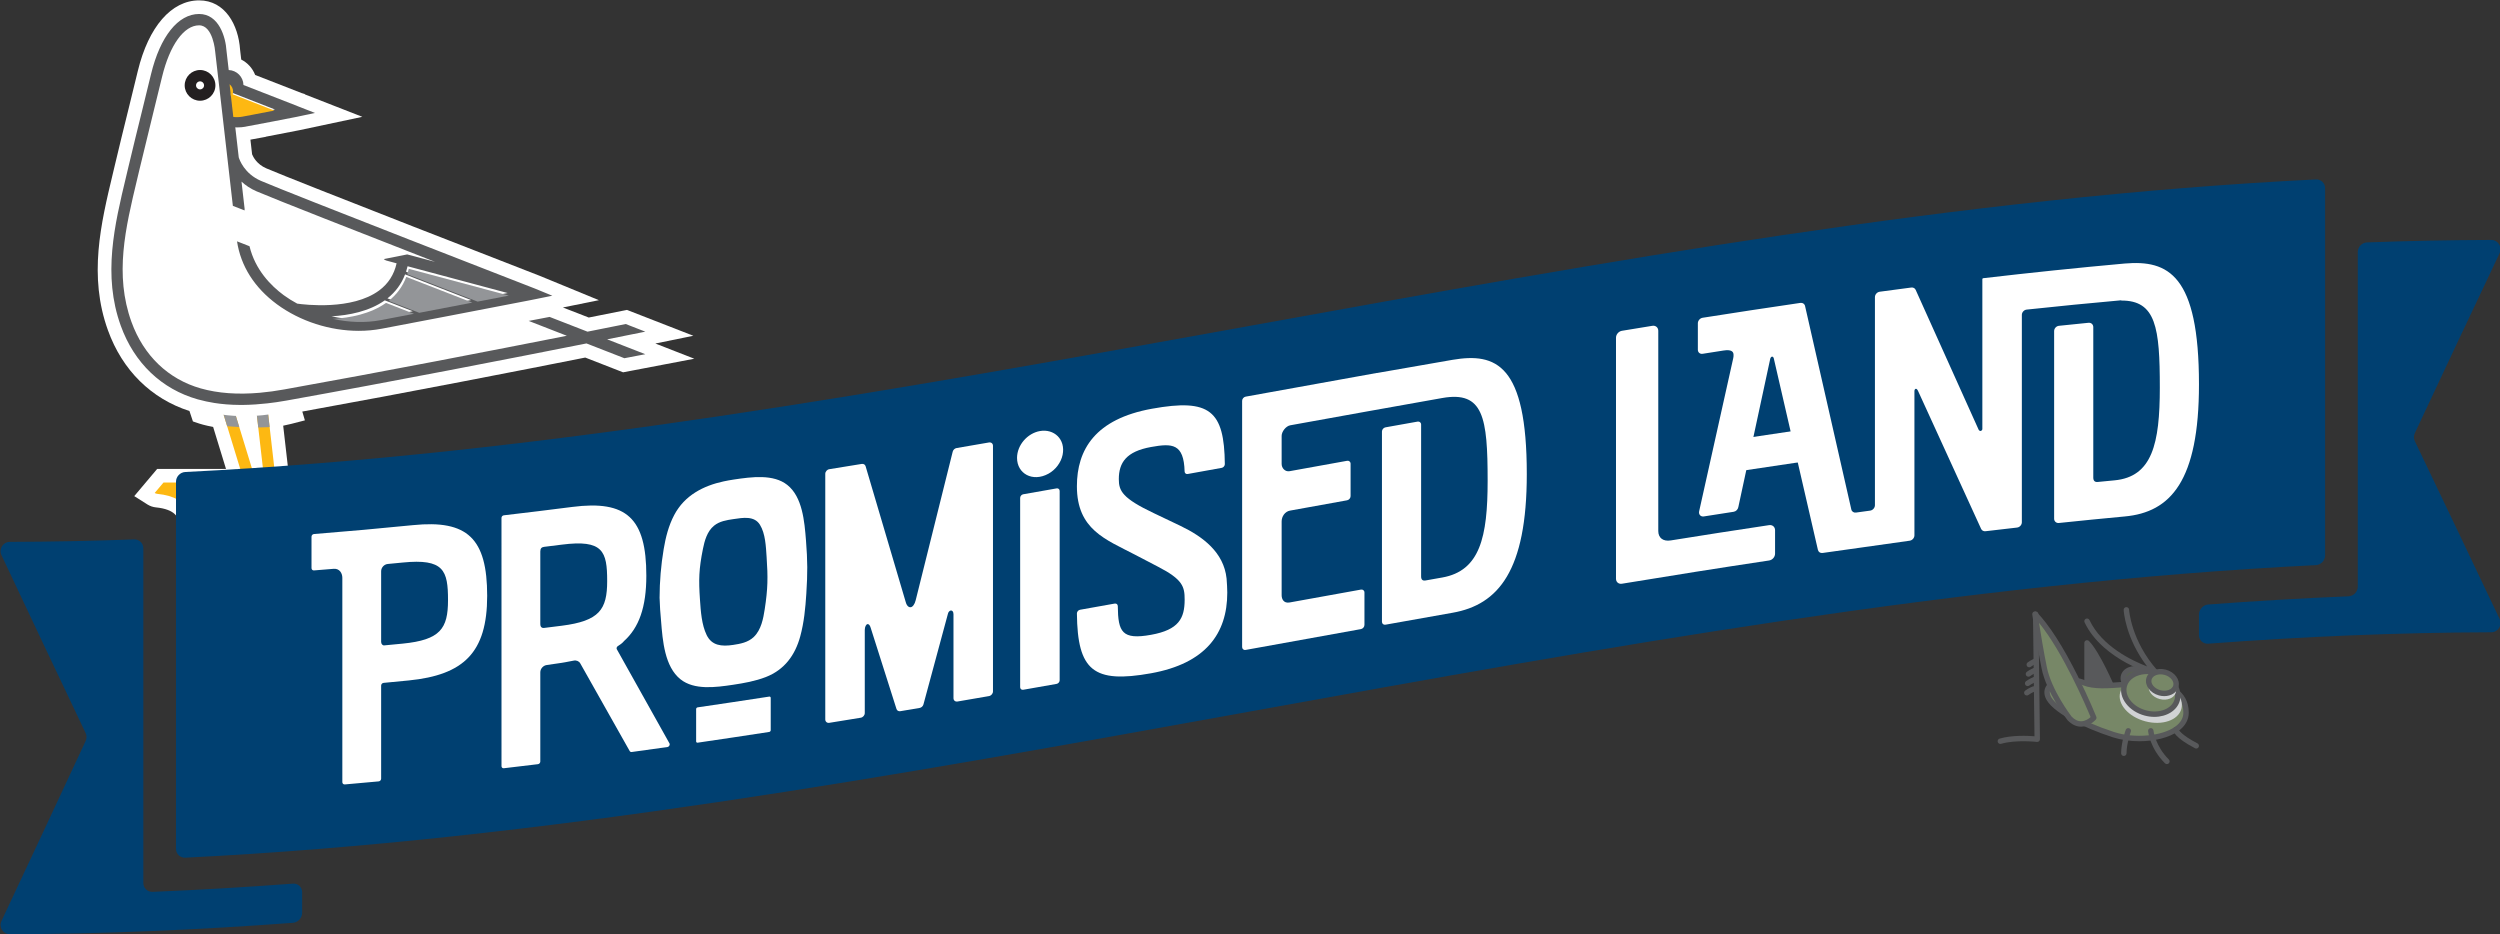 <?xml version="1.0" standalone="no"?>
<!DOCTYPE svg PUBLIC "-//W3C//DTD SVG 1.1//EN" "http://www.w3.org/Graphics/SVG/1.1/DTD/svg11.dtd">
<svg width="100%" height="100%" viewBox="0 0 1108 414" version="1.1" xmlns="http://www.w3.org/2000/svg" xmlns:xlink="http://www.w3.org/1999/xlink" xml:space="preserve" style="fill-rule:evenodd;clip-rule:evenodd;stroke-linejoin:round;stroke-miterlimit:1.414;">
    <rect x="0" y="0" width="1108" height="414" fill="#333333" stroke="none"/>
    <g transform="matrix(1,0,0,1,-3121.38,-2096.01)">
        <g transform="matrix(4.167,0,0,4.167,0,0)">
            <path d="M973.755,576.248C973.755,576.248 972.172,572.507 971.046,571.382L971.046,575.626L972.179,575.963L973.755,576.248Z" style="fill:rgb(88,89,91);fill-rule:nonzero;"/>
        </g>
        <g transform="matrix(4.167,0,0,4.167,0,0)">
            <path d="M972.246,575.683L973.274,575.87C972.894,575.021 972.076,573.27 971.334,572.198L971.334,575.412L972.246,575.683ZM973.755,576.537C973.738,576.537 973.721,576.536 973.704,576.533L972.128,576.246C972.117,576.245 972.106,576.243 972.097,576.24L970.965,575.903C970.842,575.867 970.759,575.754 970.759,575.626L970.759,571.382C970.759,571.266 970.829,571.161 970.936,571.117C971.044,571.072 971.168,571.096 971.25,571.178C972.401,572.33 973.955,575.982 974.02,576.137C974.061,576.234 974.046,576.346 973.979,576.429C973.925,576.497 973.842,576.537 973.755,576.537" style="fill:rgb(88,89,91);fill-rule:nonzero;"/>
        </g>
        <g transform="matrix(4.167,0,0,4.167,0,0)">
            <path d="M979.13,575.968C979.13,575.968 981.578,576.321 981.578,578.801C981.578,581.282 976.944,582.146 973.85,581.138C970.755,580.13 967.372,578.475 966.868,577.035C966.364,575.596 968.643,574.797 970.742,575.629C972.842,576.46 976.781,575.19 979.13,575.968" style="fill:rgb(119,135,103);fill-rule:nonzero;"/>
        </g>
        <g transform="matrix(4.167,0,0,4.167,0,0)">
            <path d="M969.017,575.58C968.281,575.58 967.662,575.783 967.338,576.094C967.092,576.33 967.026,576.614 967.14,576.94C967.538,578.077 970.333,579.69 973.939,580.864C976.106,581.569 979.021,581.308 980.437,580.279C981.003,579.868 981.291,579.37 981.291,578.801C981.291,576.606 979.178,576.267 979.088,576.253C979.072,576.251 979.055,576.247 979.039,576.241C977.93,575.873 976.392,575.989 974.904,576.101C973.286,576.225 971.757,576.34 970.637,575.896C970.079,575.676 969.521,575.58 969.017,575.58M976.613,581.84C975.639,581.84 974.649,581.701 973.76,581.411C970.811,580.451 967.164,578.754 966.596,577.131C966.407,576.589 966.529,576.073 966.939,575.679C967.723,574.926 969.404,574.788 970.849,575.36C971.846,575.756 973.31,575.644 974.861,575.527C976.396,575.412 977.984,575.292 979.201,575.688C979.493,575.741 981.867,576.255 981.867,578.801C981.867,579.555 981.49,580.226 980.775,580.746C979.794,581.458 978.226,581.84 976.613,581.84" style="fill:rgb(88,89,91);fill-rule:nonzero;"/>
        </g>
        <g transform="matrix(4.167,0,0,4.167,0,0)">
            <clipPath id="_clip1">
                <rect x="974.518" y="575.163" width="6.616" height="4.722"/>
            </clipPath>
            <g clip-path="url(#_clip1)">
                <g>
                    <path d="M981.082,578.395C980.758,579.607 979.038,580.2 977.24,579.719C975.442,579.239 974.248,577.867 974.571,576.655C974.895,575.443 976.615,574.85 978.413,575.331C980.211,575.811 981.405,577.183 981.082,578.395" style="fill:rgb(209,211,212);fill-rule:nonzero;"/>
                </g>
            </g>
        </g>
        <g transform="matrix(4.167,0,0,4.167,0,0)">
            <path d="M977.797,575.675C977.636,576.279 976.863,576.596 976.071,576.385C975.28,576.173 974.77,575.513 974.931,574.909C975.092,574.306 975.864,573.988 976.656,574.199C977.447,574.41 977.958,575.071 977.797,575.675" style="fill:rgb(86,99,75);fill-rule:nonzero;"/>
        </g>
        <g transform="matrix(4.167,0,0,4.167,0,0)">
            <path d="M976.164,574.421C975.987,574.421 975.817,574.452 975.667,574.515C975.426,574.613 975.264,574.78 975.209,574.983C975.154,575.187 975.212,575.412 975.372,575.617C975.549,575.847 975.824,576.021 976.146,576.107C976.469,576.192 976.793,576.179 977.061,576.069C977.302,575.97 977.465,575.804 977.518,575.601C977.637,575.159 977.207,574.645 976.581,574.478C976.441,574.44 976.3,574.421 976.164,574.421M976.563,576.738C976.377,576.738 976.185,576.713 975.997,576.663C975.554,576.544 975.17,576.298 974.916,575.97C974.644,575.618 974.551,575.215 974.652,574.835C974.754,574.454 975.037,574.151 975.447,573.983C975.831,573.824 976.287,573.803 976.73,573.921C977.674,574.173 978.277,574.993 978.075,575.749C977.974,576.13 977.691,576.433 977.28,576.602C977.06,576.692 976.815,576.738 976.563,576.738" style="fill:rgb(88,89,91);fill-rule:nonzero;"/>
        </g>
        <g transform="matrix(4.167,0,0,4.167,0,0)">
            <path d="M978.302,574.772C978.277,574.772 978.251,574.769 978.226,574.762C978.169,574.747 976.824,574.374 975.231,573.507C973.749,572.701 971.775,571.298 970.786,569.196C970.718,569.051 970.781,568.88 970.924,568.812C971.068,568.745 971.24,568.807 971.307,568.951C972.619,571.742 975.835,573.273 977.438,573.885C975.125,570.851 974.95,568.006 974.944,567.877C974.935,567.718 975.057,567.583 975.216,567.575C975.376,567.567 975.51,567.688 975.519,567.847C975.52,567.879 975.728,571.14 978.518,574.293C978.602,574.388 978.614,574.528 978.546,574.636C978.493,574.722 978.4,574.772 978.302,574.772" style="fill:rgb(88,89,91);fill-rule:nonzero;"/>
        </g>
        <g transform="matrix(4.167,0,0,4.167,0,0)">
            <path d="M980.783,580.605L980.783,580.606L980.783,580.605ZM982.665,582.616C982.62,582.616 982.574,582.606 982.532,582.584C980.394,581.466 980.194,580.805 980.208,580.573C980.217,580.415 980.349,580.294 980.512,580.302C980.657,580.31 980.772,580.426 980.782,580.568C980.801,580.622 981.014,581.14 982.799,582.073C982.939,582.147 982.994,582.321 982.92,582.461C982.869,582.56 982.768,582.616 982.665,582.616" style="fill:rgb(88,89,91);fill-rule:nonzero;"/>
        </g>
        <g transform="matrix(4.167,0,0,4.167,0,0)">
            <path d="M979.542,584.271C979.469,584.271 979.395,584.244 979.339,584.187C977.736,582.585 977.548,580.833 977.54,580.758C977.524,580.6 977.641,580.459 977.798,580.444C977.956,580.427 978.098,580.543 978.113,580.702C978.116,580.727 978.301,582.335 979.746,583.78C979.858,583.892 979.858,584.075 979.746,584.187C979.689,584.244 979.616,584.271 979.542,584.271" style="fill:rgb(88,89,91);fill-rule:nonzero;"/>
        </g>
        <g transform="matrix(4.167,0,0,4.167,0,0)">
            <path d="M974.962,583.407C974.803,583.407 974.674,583.278 974.674,583.119C974.674,581.962 975.144,580.683 975.164,580.629C975.22,580.48 975.385,580.404 975.534,580.46C975.684,580.514 975.759,580.68 975.704,580.83C975.699,580.842 975.249,582.067 975.249,583.119C975.249,583.278 975.12,583.407 974.962,583.407" style="fill:rgb(88,89,91);fill-rule:nonzero;"/>
        </g>
        <g transform="matrix(4.167,0,0,4.167,0,0)">
            <path d="M965.508,568.323C968.64,571.562 971.767,579.341 971.767,579.341C971.767,579.341 970.523,580.786 969.188,579.406C969.188,579.406 967.021,576.608 966.495,574.039C965.971,571.469 965.508,568.323 965.508,568.323" style="fill:rgb(119,135,103);fill-rule:nonzero;"/>
        </g>
        <g transform="matrix(4.167,0,0,4.167,0,0)">
            <path d="M969.406,579.218C969.739,579.559 970.087,579.725 970.446,579.715C970.88,579.702 971.246,579.433 971.427,579.272C970.978,578.189 968.518,572.405 965.941,569.248C966.119,570.38 966.436,572.313 966.777,573.982C967.266,576.371 969.251,579.016 969.406,579.218M970.413,580.291C969.901,580.291 969.42,580.062 968.98,579.607C968.973,579.6 968.967,579.591 968.96,579.583C968.87,579.467 966.746,576.701 966.214,574.097C965.692,571.55 965.227,568.398 965.222,568.365C965.205,568.242 965.268,568.12 965.381,568.066C965.493,568.011 965.628,568.034 965.715,568.123C967.034,569.489 968.499,571.775 970.069,574.918C971.234,577.251 972.026,579.214 972.034,579.234C972.074,579.334 972.054,579.447 971.985,579.53C971.959,579.56 971.341,580.266 970.463,580.291L970.413,580.291Z" style="fill:rgb(88,89,91);fill-rule:nonzero;"/>
        </g>
        <g transform="matrix(4.167,0,0,4.167,0,0)">
            <path d="M961.827,582.125C961.703,582.125 961.588,582.044 961.552,581.918C961.507,581.766 961.594,581.605 961.746,581.561C963.055,581.177 964.754,581.254 965.459,581.31L965.298,568.334C965.296,568.175 965.424,568.045 965.582,568.043L965.586,568.043C965.743,568.043 965.872,568.169 965.874,568.327L966.039,581.622C966.04,581.705 966.005,581.784 965.943,581.84C965.882,581.896 965.8,581.922 965.718,581.912C965.695,581.909 963.452,581.659 961.908,582.113C961.882,582.121 961.854,582.125 961.827,582.125" style="fill:rgb(88,89,91);fill-rule:nonzero;"/>
        </g>
        <g transform="matrix(4.167,0,0,4.167,0,0)">
            <path d="M965.647,573.281C965.647,573.281 965.278,573.415 964.902,573.689" style="fill:rgb(132,134,136);fill-rule:nonzero;"/>
        </g>
        <g transform="matrix(4.167,0,0,4.167,0,0)">
            <path d="M964.901,573.978C964.812,573.978 964.724,573.936 964.669,573.858C964.575,573.731 964.603,573.55 964.732,573.457C965.136,573.162 965.532,573.017 965.548,573.011C965.698,572.957 965.863,573.034 965.918,573.183C965.972,573.332 965.895,573.498 965.746,573.551C965.737,573.555 965.404,573.679 965.07,573.921C965.019,573.959 964.96,573.978 964.901,573.978" style="fill:rgb(88,89,91);fill-rule:nonzero;"/>
        </g>
        <g transform="matrix(4.167,0,0,4.167,0,0)">
            <path d="M965.56,574.28C965.56,574.28 965.191,574.414 964.815,574.688" style="fill:rgb(132,134,136);fill-rule:nonzero;"/>
        </g>
        <g transform="matrix(4.167,0,0,4.167,0,0)">
            <path d="M964.815,574.976C964.726,574.976 964.638,574.935 964.582,574.858C964.488,574.729 964.516,574.549 964.645,574.455C965.05,574.161 965.446,574.016 965.462,574.009C965.612,573.955 965.777,574.033 965.831,574.182C965.885,574.331 965.808,574.497 965.659,574.55C965.656,574.552 965.321,574.676 964.984,574.921C964.932,574.958 964.874,574.976 964.815,574.976" style="fill:rgb(88,89,91);fill-rule:nonzero;"/>
        </g>
        <g transform="matrix(4.167,0,0,4.167,0,0)">
            <path d="M965.475,575.278C965.475,575.278 965.106,575.413 964.729,575.687" style="fill:rgb(132,134,136);fill-rule:nonzero;"/>
        </g>
        <g transform="matrix(4.167,0,0,4.167,0,0)">
            <path d="M964.729,575.975C964.64,575.975 964.552,575.934 964.496,575.857C964.403,575.728 964.431,575.548 964.559,575.454C964.964,575.16 965.36,575.014 965.376,575.008C965.526,574.954 965.691,575.032 965.746,575.181C965.799,575.33 965.722,575.496 965.574,575.549C965.57,575.551 965.235,575.675 964.898,575.92C964.847,575.957 964.788,575.975 964.729,575.975" style="fill:rgb(88,89,91);fill-rule:nonzero;"/>
        </g>
        <g transform="matrix(4.167,0,0,4.167,0,0)">
            <path d="M965.388,576.277C965.388,576.277 965.019,576.411 964.642,576.685" style="fill:rgb(132,134,136);fill-rule:nonzero;"/>
        </g>
        <g transform="matrix(4.167,0,0,4.167,0,0)">
            <path d="M964.642,576.974C964.553,576.974 964.466,576.933 964.41,576.856C964.316,576.727 964.344,576.547 964.473,576.453C964.878,576.159 965.273,576.013 965.289,576.007C965.44,575.953 965.604,576.031 965.659,576.18C965.713,576.329 965.636,576.494 965.487,576.548C965.484,576.55 965.148,576.674 964.812,576.919C964.76,576.956 964.702,576.974 964.642,576.974" style="fill:rgb(88,89,91);fill-rule:nonzero;"/>
        </g>
        <g transform="matrix(4.167,0,0,4.167,0,0)">
            <path d="M980.643,577.439C980.327,578.625 978.808,579.25 977.253,578.834C975.698,578.418 974.694,577.12 975.011,575.934C975.328,574.748 976.846,574.123 978.401,574.54C979.956,574.954 980.96,576.252 980.643,577.439" style="fill:rgb(119,135,103);fill-rule:nonzero;"/>
        </g>
        <g transform="matrix(4.167,0,0,4.167,0,0)">
            <path d="M977.434,574.697C977.05,574.697 976.682,574.765 976.351,574.901C975.796,575.13 975.418,575.522 975.289,576.008C975.16,576.492 975.29,577.021 975.658,577.496C976.042,577.994 976.636,578.37 977.328,578.554C978.726,578.928 980.089,578.394 980.365,577.364C980.495,576.88 980.364,576.35 979.997,575.876C979.612,575.378 979.018,575.002 978.327,574.817C978.028,574.737 977.727,574.697 977.434,574.697M978.209,579.249C977.874,579.249 977.527,579.204 977.179,579.111C976.366,578.894 975.664,578.445 975.203,577.848C974.723,577.227 974.556,576.521 974.733,575.859C974.91,575.196 975.407,574.668 976.132,574.369C976.83,574.082 977.663,574.043 978.475,574.26C979.288,574.477 979.99,574.926 980.452,575.523C980.931,576.144 981.098,576.85 980.921,577.512C980.637,578.577 979.515,579.249 978.209,579.249" style="fill:rgb(88,89,91);fill-rule:nonzero;"/>
        </g>
        <g transform="matrix(4.167,0,0,4.167,0,0)">
            <clipPath id="_clip2">
                <rect x="977.602" y="575.101" width="2.925" height="2.317"/>
            </clipPath>
            <g clip-path="url(#_clip2)">
                <g>
                    <path d="M980.498,576.643C980.337,577.247 979.564,577.564 978.773,577.353C977.981,577.141 977.471,576.48 977.632,575.876C977.793,575.273 978.565,574.956 979.357,575.167C980.148,575.378 980.659,576.039 980.498,576.643" style="fill:rgb(209,211,212);fill-rule:nonzero;"/>
                </g>
            </g>
        </g>
        <g transform="matrix(4.167,0,0,4.167,0,0)">
            <path d="M980.498,575.98C980.337,576.584 979.564,576.901 978.773,576.689C977.981,576.478 977.471,575.817 977.632,575.213C977.793,574.61 978.565,574.293 979.357,574.503C980.148,574.715 980.659,575.376 980.498,575.98" style="fill:rgb(119,135,103);fill-rule:nonzero;"/>
        </g>
        <g transform="matrix(4.167,0,0,4.167,0,0)">
            <path d="M980.498,575.98L980.5,575.98L980.498,575.98ZM978.872,574.727C978.403,574.727 978.002,574.944 977.91,575.288C977.792,575.729 978.222,576.244 978.848,576.412C979.474,576.58 980.102,576.346 980.22,575.906C980.338,575.463 979.909,574.95 979.282,574.782C979.144,574.745 979.006,574.727 978.872,574.727M979.258,577.042C979.075,577.042 978.888,577.018 978.698,576.967C977.755,576.715 977.151,575.895 977.353,575.139C977.556,574.383 978.488,573.974 979.432,574.226C980.375,574.478 980.978,575.298 980.776,576.054C980.614,576.659 979.985,577.042 979.258,577.042" style="fill:rgb(88,89,91);fill-rule:nonzero;"/>
        </g>
        <g transform="matrix(4.167,0,0,4.167,0,0)">
            <path d="M818.773,539.538L822.815,538.715L815.756,535.964L815.339,536.047C814.318,536.253 813.086,536.499 811.691,536.775L808.94,535.705L812.77,534.929L806.485,532.342C806.259,532.256 780.453,522.229 777.399,520.909C776.382,520.472 775.992,519.684 775.883,519.411L775.706,517.855L777.353,517.553L777.347,517.54C778.682,517.286 780.275,516.978 780.669,516.896L780.904,516.851L787.608,515.428L781.519,513.049L781.468,512.998L781.166,512.907C780.837,512.781 778.585,511.905 776.211,510.976C775.936,510.264 775.404,509.678 774.727,509.334L774.605,508.279C774.43,505.665 773.02,503.042 770.249,503.042C767.306,503.042 764.869,505.847 763.731,510.544C763.429,511.783 763.126,513.022 762.822,514.263L762.794,514.375C762.203,516.761 761.732,518.692 761.315,520.453L761.077,521.452C759.794,526.813 758.465,532.357 760.556,538.142C762.089,542.387 765.163,545.413 769.221,546.717L769.59,547.825L770.273,548.056C770.314,548.069 770.844,548.244 771.74,548.41L772.131,549.689L773.108,552.875L765.789,552.875L763.35,555.769L764.752,556.657C765.029,556.831 765.346,556.939 765.658,556.968C767.763,557.177 768.004,558.105 768.029,558.377C768.012,558.6 768.035,558.826 768.096,559.054L768.385,560.124L770.907,560.124L770.907,562.348L772.354,562.348C772.512,562.348 772.659,562.332 772.772,562.306C773.294,562.197 773.804,562.134 774.291,562.116L774.901,562.118L774.942,562.12C775.198,562.133 775.44,562.158 775.641,562.192C776.627,562.38 777.375,562.855 777.433,562.893L778.835,563.865L780.045,562.654C780.064,562.637 780.082,562.62 780.101,562.604L780.204,562.522C780.584,562.252 781.193,562.109 781.968,562.109C782.741,562.109 783.392,562.253 783.508,562.279L783.563,562.293C783.722,562.33 783.883,562.348 784.043,562.348L785.49,562.348L785.49,558.826L779.897,554.438L779.191,548.278C779.477,548.218 779.764,548.159 780.047,548.086L781.499,547.712L781.223,546.775C792.544,544.729 804.686,542.35 811.318,541.032L815.343,542.602L822.916,541.155L818.773,539.538Z" style="fill:white;fill-rule:nonzero;"/>
        </g>
        <g transform="matrix(4.167,0,0,4.167,0,0)">
            <path d="M776.258,546.017L777.32,555.283L776.674,555.832L772.354,559.507L772.354,560.901C772.396,560.901 772.439,560.898 772.478,560.889C773.132,560.753 773.727,560.687 774.267,560.668L774.882,560.668C774.924,560.668 774.967,560.671 775.009,560.674C775.332,560.69 775.637,560.723 775.911,560.771C777.26,561.028 778.24,561.691 778.252,561.701L778.665,561.987L779.022,561.631C779.079,561.574 779.136,561.522 779.196,561.474C779.227,561.447 779.257,561.426 779.287,561.402C779.312,561.383 779.335,561.363 779.362,561.344C781.022,560.162 783.859,560.873 783.888,560.882C783.94,560.895 783.99,560.901 784.042,560.901L784.042,559.531L778.527,555.205L777.462,545.909C777.474,545.908 777.486,545.906 777.497,545.905C777.071,545.953 776.654,545.991 776.245,546.018C776.249,546.018 776.254,546.018 776.258,546.017" style="fill:rgb(253,184,18);fill-rule:nonzero;"/>
        </g>
        <g transform="matrix(4.167,0,0,4.167,0,0)">
            <path d="M772.499,545.947L775.066,554.323L766.461,554.323L765.526,555.433C765.607,555.484 765.701,555.517 765.801,555.527C769.603,555.904 769.478,558.438 769.478,558.438C769.463,558.519 769.473,558.598 769.493,558.676L770.99,558.676L776.2,555.436C776.207,555.433 776.21,555.43 776.213,555.424C776.24,555.409 776.261,555.39 776.282,555.373C776.306,555.354 776.324,555.331 776.346,555.309C776.346,555.309 776.349,555.309 776.349,555.306C776.385,555.261 776.412,555.213 776.436,555.159C776.438,555.149 776.442,555.137 776.448,555.129C776.466,555.077 776.478,555.023 776.481,554.966L776.481,554.935C776.484,554.881 776.478,554.827 776.463,554.772C776.463,554.769 776.463,554.763 776.46,554.76L776.46,554.755C776.46,554.755 776.46,554.752 776.457,554.748L773.793,546.052C773.807,546.053 773.82,546.053 773.834,546.053C773.37,546.033 772.918,545.997 772.477,545.944C772.484,545.945 772.491,545.946 772.499,545.947" style="fill:rgb(253,184,18);fill-rule:nonzero;"/>
        </g>
        <g transform="matrix(4.167,0,0,4.167,0,0)">
            <clipPath id="_clip3">
                <rect x="772.476" y="545.904" width="5.274" height="2.563"/>
            </clipPath>
            <g clip-path="url(#_clip3)">
                <g>
                    <g>
                        <clipPath id="_clip4">
                            <rect x="772.476" y="545.904" width="5.275" height="2.563"/>
                        </clipPath>
                        <g clip-path="url(#_clip4)">
                            <path d="M776.539,548.467C776.932,548.463 777.336,548.452 777.751,548.432L777.462,545.908C777.474,545.907 777.485,545.905 777.497,545.904C777.071,545.952 776.653,545.99 776.245,546.018C776.249,546.018 776.254,546.018 776.258,546.017L776.539,548.467Z" style="fill:rgb(147,149,152);fill-rule:nonzero;"/>
                            <path d="M773.231,548.335C773.631,548.371 774.061,548.402 774.52,548.427L773.793,546.053C773.807,546.054 773.821,546.054 773.835,546.054C773.371,546.033 772.919,545.997 772.477,545.944C772.485,545.945 772.492,545.946 772.5,545.947L773.231,548.335Z" style="fill:rgb(147,149,152);fill-rule:nonzero;"/>
                        </g>
                    </g>
                </g>
            </g>
        </g>
        <g transform="matrix(4.167,0,0,4.167,0,0)">
            <path d="M770.165,544.974L770.735,546.684C770.735,546.684 774.607,547.992 779.686,546.684L779.184,544.974L774.155,545.494L770.165,544.974Z" style="fill:white;fill-rule:nonzero;"/>
        </g>
        <g transform="matrix(4.167,0,0,4.167,0,0)">
            <path d="M770.775,512.084C770.775,511.846 770.586,511.655 770.35,511.655C770.115,511.655 769.921,511.846 769.921,512.084C769.921,512.319 770.115,512.509 770.35,512.509C770.586,512.509 770.775,512.319 770.775,512.084M770.35,510.448C771.253,510.448 771.982,511.182 771.982,512.084C771.982,512.982 771.253,513.716 770.35,513.716C769.448,513.716 768.714,512.982 768.714,512.084C768.714,511.182 769.448,510.448 770.35,510.448" style="fill:rgb(35,31,32);fill-rule:nonzero;"/>
        </g>
        <g transform="matrix(4.167,0,0,4.167,0,0)">
            <path d="M779.009,545.692C778.822,545.723 778.635,545.754 778.452,545.782C778.635,545.755 778.823,545.722 779.009,545.692" style="fill:rgb(88,89,91);fill-rule:nonzero;"/>
        </g>
        <g transform="matrix(4.167,0,0,4.167,0,0)">
            <path d="M775.547,546.055C775.384,546.061 775.223,546.065 775.064,546.068C775.224,546.064 775.384,546.062 775.547,546.055" style="fill:rgb(88,89,91);fill-rule:nonzero;"/>
        </g>
        <g transform="matrix(4.167,0,0,4.167,0,0)">
            <path d="M778.318,514.648C776.767,514.947 775.05,515.272 774.972,515.288C774.972,515.288 774.969,515.288 774.969,515.291C774.652,515.35 774.308,515.363 773.956,515.33L773.669,512.832C775.205,513.435 776.991,514.131 778.318,514.648M799.74,534.811L792.26,531.9C792.321,531.712 792.375,531.519 792.421,531.32L803.067,534.169C802.053,534.365 800.917,534.585 799.74,534.811M793.534,536L790.281,534.736C791.144,534.05 791.771,533.197 792.155,532.183L799.181,534.917C797.242,535.291 795.235,535.674 793.534,536M789.527,536.763L789.445,536.778C787.822,537.088 786.051,537.026 784.332,536.645C786.184,536.54 788.344,536.121 789.998,534.947L792.975,536.105C791.361,536.413 790.09,536.655 789.527,536.763M817.707,538.278L815.625,537.466C814.503,537.692 813.127,537.967 811.557,538.278L807.527,536.709L805.303,537.134L809.358,538.715C801.45,540.278 789.885,542.526 779.296,544.423C778.415,544.584 777.573,544.698 776.764,544.77L776.725,544.77C776.719,544.773 776.714,544.773 776.71,544.777C774.336,544.985 772.266,544.834 770.428,544.315C766.967,543.335 764.349,540.824 763.054,537.243C761.232,532.205 762.409,527.28 763.658,522.07L763.896,521.065C764.377,519.046 764.88,516.995 765.369,515.009C765.682,513.73 766,512.448 766.31,511.169C767.128,507.793 768.636,505.696 770.248,505.696C771.741,505.696 771.958,508.471 771.958,508.496L772.269,511.199C772.269,511.202 772.269,511.209 772.272,511.211L773.838,524.897L775.084,525.382C775.092,525.329 775.096,525.271 775.089,525.213L774.758,522.317C775.172,522.701 775.69,523.062 776.345,523.346C778.176,524.136 787.669,527.857 795.343,530.852L792.381,530.062L789.892,530.557C789.967,530.629 790.057,530.69 790.167,530.716L791.253,531.009C790.987,532.21 790.363,533.182 789.397,533.897C786.515,536.03 781.45,535.406 780.683,535.296C780.179,535.025 779.697,534.726 779.245,534.395C777.875,533.384 776.213,531.694 775.609,529.19L774.281,528.671C774.676,531.296 776.136,533.604 778.529,535.366C781.004,537.185 784.172,538.19 787.228,538.19C788.057,538.19 788.875,538.115 789.672,537.963L789.75,537.949C791.605,537.596 801.064,535.794 805.261,534.971L805.868,534.85L807.816,534.455L805.97,533.695C805.708,533.595 779.902,523.569 776.825,522.239C775.053,521.475 774.538,519.985 774.463,519.735L774.097,516.545C774.17,516.548 774.242,516.554 774.314,516.554C774.616,516.554 774.912,516.527 775.196,516.476L775.192,516.47C775.962,516.34 780.348,515.487 780.397,515.474L780.602,515.435L782.575,515.016L780.714,514.289C780.708,514.286 780.705,514.283 780.702,514.28C780.663,514.267 777.639,513.09 774.966,512.044C774.948,511.181 774.257,510.484 773.397,510.451L773.162,508.409C773.072,506.945 772.356,504.489 770.248,504.489C768.018,504.489 766.108,506.878 765.136,510.885C764.826,512.165 764.512,513.444 764.198,514.723C763.707,516.709 763.203,518.763 762.722,520.788L762.484,521.79C761.251,526.942 759.974,532.274 761.918,537.65C763.347,541.609 766.255,544.387 770.099,545.476C770.121,545.482 770.143,545.487 770.165,545.493C770.143,545.487 770.121,545.482 770.1,545.476C770.121,545.482 770.143,545.487 770.165,545.493C770.716,545.645 771.287,545.769 771.877,545.862L771.882,545.862C772.078,545.893 772.276,545.92 772.476,545.944C772.918,545.997 773.37,546.033 773.834,546.053C774.126,546.065 774.422,546.074 774.721,546.074C774.834,546.074 774.949,546.069 775.063,546.067C775.222,546.064 775.383,546.06 775.547,546.054C775.777,546.044 776.01,546.032 776.245,546.017C776.653,545.99 777.071,545.952 777.497,545.904C777.811,545.868 778.129,545.828 778.452,545.782C778.634,545.754 778.822,545.723 779.008,545.692C779.174,545.666 779.338,545.642 779.506,545.612C790.969,543.557 803.575,541.095 811.449,539.53L815.48,541.102L817.707,540.676L813.648,539.092C815.359,538.752 816.744,538.474 817.707,538.278" style="fill:rgb(88,89,91);fill-rule:nonzero;"/>
        </g>
        <g transform="matrix(4.167,0,0,4.167,0,0)">
            <clipPath id="_clip5">
                <rect x="784.46" y="531.593" width="18.735" height="5.655"/>
            </clipPath>
            <g clip-path="url(#_clip5)">
                <g>
                    <g>
                        <clipPath id="_clip6">
                            <rect x="784.46" y="531.592" width="18.736" height="5.656"/>
                        </clipPath>
                        <g clip-path="url(#_clip6)">
                            <path d="M792.549,531.593L803.195,534.441C802.182,534.637 801.045,534.858 799.868,535.083L792.389,532.172C792.449,531.985 792.503,531.792 792.549,531.593" style="fill:rgb(147,149,152);fill-rule:nonzero;"/>
                            <path d="M790.126,535.219L793.104,536.378C791.489,536.686 790.219,536.927 789.655,537.035L789.573,537.051C787.95,537.362 786.18,537.298 784.46,536.918C786.313,536.813 788.473,536.393 790.126,535.219" style="fill:rgb(147,149,152);fill-rule:nonzero;"/>
                            <path d="M792.283,532.455L799.309,535.188C797.37,535.563 795.363,535.946 793.662,536.272L790.409,535.008C791.272,534.323 791.899,533.469 792.283,532.455" style="fill:rgb(147,149,152);fill-rule:nonzero;"/>
                        </g>
                    </g>
                </g>
            </g>
        </g>
        <g transform="matrix(4.167,0,0,4.167,0,0)">
            <g>
                <g>
                    <clipPath id="_clip7">
                        <rect x="773.489" y="511.961" width="4.761" height="3.501"/>
                    </clipPath>
                    <g clip-path="url(#_clip7)">
                        <path d="M773.601,512.945C775.136,513.549 776.922,514.246 778.25,514.761C776.7,515.06 774.983,515.386 774.904,515.401C774.904,515.401 774.901,515.401 774.901,515.404C774.584,515.465 774.241,515.477 773.887,515.444L773.601,512.945Z" style="fill:rgb(253,184,18);fill-rule:nonzero;"/>
                        <path d="M773.489,511.961L773.648,513.359C773.781,513.188 773.864,512.976 773.864,512.742C773.864,512.426 773.716,512.147 773.489,511.961" style="fill:rgb(253,184,18);fill-rule:nonzero;"/>
                    </g>
                </g>
            </g>
        </g>
        <g transform="matrix(4.167,0,0,4.167,0,0)">
            <path d="M1014.04,528.521C1009.63,528.533 1005.23,528.624 1000.83,528.785C1000.28,528.805 999.844,529.264 999.844,529.808L999.844,565.399C999.844,565.943 999.402,566.402 998.857,566.424C993.885,566.63 988.912,566.925 983.939,567.297C983.394,567.337 982.953,567.813 982.953,568.358L982.953,570.552C982.953,571.097 983.394,571.504 983.939,571.463C993.972,570.712 1004,570.278 1014.04,570.25C1014.76,570.249 1015.24,569.496 1014.93,568.841C1011.92,562.497 1008.92,556.19 1005.91,549.917C1005.79,549.654 1005.79,549.343 1005.91,549.073C1008.92,542.657 1011.92,536.274 1014.93,529.928C1015.24,529.274 1014.76,528.52 1014.04,528.521M764.316,596.912L764.316,561.322C764.316,560.777 763.875,560.353 763.331,560.373C758.927,560.534 754.522,560.625 750.118,560.636C749.394,560.638 748.918,561.389 749.226,562.043C752.21,568.389 755.194,574.699 758.18,580.973C758.305,581.237 758.305,581.544 758.18,581.813C755.194,588.23 752.21,594.614 749.226,600.961C748.918,601.615 749.395,602.368 750.118,602.366C760.152,602.338 770.186,601.903 780.221,601.152C780.766,601.112 781.207,600.636 781.207,600.091L781.207,597.897C781.207,597.353 780.766,596.945 780.221,596.986C775.248,597.358 770.275,597.653 765.303,597.859C764.759,597.88 764.316,597.457 764.316,596.912M995.383,563.108C919.848,566.853 844.312,590.479 768.777,594.225C768.233,594.252 767.791,593.832 767.791,593.287L767.791,554.238C767.791,553.693 768.233,553.231 768.777,553.204C844.312,549.458 919.848,525.832 995.383,522.086C995.928,522.059 996.369,522.48 996.369,523.024L996.369,562.074C996.369,562.619 995.928,563.081 995.383,563.108" style="fill:rgb(0,64,113);fill-rule:nonzero;"/>
        </g>
        <g transform="matrix(4.167,0,0,4.167,0,0)">
            <path d="M941.215,552.048C938.925,552.381 936.635,552.724 934.346,553.074L934.346,549.655C936.635,549.305 938.925,548.963 941.215,548.63L941.215,552.048Z" style="fill:white;fill-rule:nonzero;"/>
        </g>
        <g transform="matrix(4.167,0,0,4.167,0,0)">
            <path d="M819.224,566.631C819.224,566.614 819.225,566.598 819.225,566.581C819.224,566.569 819.224,566.556 819.224,566.542L819.224,566.631Z" style="fill:white;fill-rule:nonzero;"/>
        </g>
        <g transform="matrix(4.167,0,0,4.167,0,0)">
            <path d="M830.886,577.092C828.347,577.484 825.809,577.865 823.27,578.236C823.182,578.248 823.111,578.329 823.112,578.417L823.112,581.859C823.111,581.946 823.183,582.007 823.27,581.994C825.809,581.624 828.347,581.242 830.886,580.851C830.974,580.837 831.044,580.755 831.045,580.667L831.045,577.226C831.045,577.138 830.974,577.078 830.886,577.092" style="fill:white;fill-rule:nonzero;"/>
        </g>
        <g transform="matrix(4.167,0,0,4.167,0,0)">
            <path d="M791.894,571.458C791.243,571.521 790.592,571.584 789.941,571.645C789.757,571.663 789.609,571.492 789.609,571.271L789.609,563.759C789.609,563.369 789.925,563.023 790.315,562.986C790.841,562.937 791.368,562.886 791.894,562.834C796.28,562.398 796.722,563.664 796.722,566.837C796.721,569.855 795.911,571.061 791.894,571.458M793,558.855C789.489,559.206 785.976,559.523 782.464,559.802C782.32,559.813 782.203,559.94 782.203,560.085L782.203,563.43C782.203,563.575 782.32,563.684 782.464,563.672C783.164,563.616 783.862,563.559 784.56,563.501C785.187,563.448 785.482,563.976 785.482,564.455L785.482,586.193C785.482,586.339 785.599,586.446 785.745,586.434C786.945,586.33 788.146,586.223 789.346,586.11C789.492,586.098 789.609,585.969 789.609,585.824L789.609,575.919C789.609,575.774 789.726,575.645 789.872,575.632C790.767,575.548 791.663,575.462 792.558,575.373C798.38,574.789 800.887,572.417 800.887,566.379C800.887,560.255 798.787,558.27 793,558.855" style="fill:white;fill-rule:nonzero;"/>
        </g>
        <g transform="matrix(4.167,0,0,4.167,0,0)">
            <path d="M808.822,569.554C808.196,569.633 807.57,569.711 806.943,569.788C806.649,569.825 806.538,569.617 806.538,569.396L806.538,561.657C806.538,561.325 806.685,561.197 806.943,561.164C807.57,561.087 808.196,561.009 808.822,560.93C813.208,560.371 813.65,561.627 813.65,564.8C813.65,567.82 812.84,569.043 808.822,569.554M814.676,572.056C814.618,571.95 814.664,571.814 814.769,571.732C815.036,571.571 815.258,571.4 815.416,571.22C815.411,571.22 815.406,571.221 815.402,571.222C817.045,569.771 817.815,567.564 817.815,564.234C817.816,558.111 815.715,556.174 809.928,556.92C807.505,557.231 805.08,557.528 802.656,557.81C802.519,557.825 802.409,557.95 802.409,558.085C802.409,566.888 802.41,575.691 802.411,584.493C802.41,584.63 802.521,584.728 802.658,584.712C803.869,584.571 805.079,584.426 806.291,584.279C806.426,584.262 806.537,584.137 806.538,584.001L806.538,574.508C806.538,574.126 806.846,573.783 807.228,573.733C807.744,573.665 808.278,573.586 808.798,573.503C808.798,573.503 809.327,573.422 810.091,573.265C810.379,573.206 810.654,573.322 810.789,573.56C812.541,576.674 814.292,579.782 816.044,582.882C816.087,582.958 816.171,582.997 816.262,582.985C817.526,582.812 818.791,582.636 820.054,582.456C820.24,582.43 820.359,582.217 820.274,582.065C818.408,578.735 816.543,575.399 814.676,572.056" style="fill:white;fill-rule:nonzero;"/>
        </g>
        <g transform="matrix(4.167,0,0,4.167,0,0)">
            <path d="M903.574,541.271C900.889,541.735 898.206,542.205 895.521,542.676L895.521,542.667C890.867,543.501 886.213,544.345 881.558,545.189C881.351,545.226 881.184,545.424 881.183,545.631L881.183,571.821C881.183,572.028 881.351,572.166 881.558,572.128C885.645,571.388 889.732,570.647 893.819,569.913C894.026,569.875 894.194,569.677 894.194,569.47L894.194,566.018C894.194,565.812 894.026,565.674 893.819,565.711C891.291,566.166 888.761,566.623 886.233,567.081C885.606,567.194 885.386,566.718 885.386,566.312L885.386,558.466C885.385,557.914 885.754,557.405 886.269,557.312C888.295,556.945 890.319,556.579 892.344,556.214C892.551,556.177 892.719,555.979 892.719,555.772L892.719,552.321C892.719,552.114 892.551,551.976 892.344,552.013C890.307,552.38 888.27,552.749 886.233,553.117C885.754,553.204 885.386,552.792 885.386,552.349L885.386,549.36C885.386,548.917 885.829,548.322 886.307,548.235C891.694,547.26 897.081,546.289 902.469,545.335C906.853,544.561 907.295,547.399 907.296,554.142C907.295,560.113 906.485,563.715 902.469,564.425L900.699,564.739C900.404,564.792 900.22,564.677 900.22,564.308L900.22,548.153C900.22,547.946 900.052,547.808 899.845,547.844C898.707,548.047 897.568,548.25 896.43,548.454C896.223,548.492 896.055,548.689 896.055,548.896L896.055,569.136C896.055,569.343 896.223,569.481 896.43,569.444C898.811,569.017 901.192,568.593 903.574,568.173C908.438,567.315 911.46,563.703 911.46,553.419C911.46,541.738 908.18,540.495 903.574,541.271" style="fill:white;fill-rule:nonzero;"/>
        </g>
        <g transform="matrix(4.167,0,0,4.167,0,0)">
            <path d="M830.406,567.802C830.256,568.775 830.037,569.991 829.239,570.753C828.63,571.335 827.794,571.483 827.048,571.595C825.813,571.781 824.774,571.67 824.229,570.541C823.694,569.43 823.605,568.036 823.518,566.767C823.375,564.668 823.401,563.53 823.836,561.378C824.007,560.531 824.274,559.522 825.014,558.917C825.604,558.435 826.365,558.321 827.048,558.218C828.117,558.057 829.303,557.854 829.897,558.815C830.482,559.761 830.532,561.121 830.609,562.265C830.755,564.401 830.744,565.61 830.406,567.802M832.808,554.58C831.337,553.412 829.026,553.72 827.122,554.005C826.758,554.061 826.393,554.124 826.03,554.203C823.898,554.664 821.893,555.676 820.785,557.769C820.177,558.914 819.869,560.169 819.662,561.393C819.372,563.11 819.227,564.88 819.224,566.581C819.258,567.726 819.291,567.905 819.381,569.038C819.55,571.168 819.766,573.911 821.45,575.253C822.908,576.415 825.172,576.115 827.048,575.833C828.206,575.659 829.391,575.451 830.524,575.012C832.504,574.244 833.638,572.69 834.183,570.692C834.592,569.196 834.733,567.667 834.83,566.171C834.973,563.932 834.968,562.682 834.796,560.494C834.635,558.445 834.418,555.858 832.808,554.58" style="fill:white;fill-rule:nonzero;"/>
        </g>
        <g transform="matrix(4.167,0,0,4.167,0,0)">
            <path d="M937.236,558.855C933.748,559.377 930.259,559.921 926.771,560.482C925.961,560.613 925.445,560.217 925.445,559.48L925.445,538.182C925.444,537.834 925.163,537.598 924.815,537.655C923.736,537.831 922.657,538.007 921.578,538.185C921.23,538.243 920.948,538.571 920.948,538.919L920.948,564.562C920.948,564.911 921.23,565.145 921.578,565.087C926.798,564.226 932.016,563.397 937.236,562.614C937.585,562.562 937.866,562.238 937.866,561.89L937.866,559.39C937.866,559.042 937.584,558.802 937.236,558.855" style="fill:white;fill-rule:nonzero;"/>
        </g>
        <g transform="matrix(4.167,0,0,4.167,0,0)">
            <path d="M975.066,531.03C970.033,531.483 965,532.009 959.966,532.596L959.966,532.633C959.949,532.635 959.931,532.637 959.913,532.639L959.913,548.634C959.913,548.744 959.802,548.831 959.728,548.84C959.655,548.848 959.545,548.788 959.507,548.682C957.278,543.72 955.049,538.77 952.821,533.832C952.741,533.655 952.557,533.557 952.353,533.584C951.234,533.73 950.115,533.879 948.996,534.03C948.715,534.068 948.488,534.326 948.488,534.606L948.488,556.735C948.488,557.015 948.26,557.273 947.98,557.312C947.478,557.381 946.975,557.45 946.473,557.519C946.235,557.552 946.028,557.415 945.977,557.189C944.337,549.969 942.696,542.755 941.055,535.545C941.004,535.319 940.798,535.183 940.56,535.218C937.093,535.724 933.628,536.253 930.162,536.799C929.881,536.842 929.654,537.106 929.654,537.386L929.654,540.204C929.654,540.484 929.88,540.676 930.162,540.632C930.901,540.514 931.641,540.399 932.38,540.284C933.191,540.158 933.45,540.377 933.45,540.745C933.45,540.855 933.45,541.004 933.413,541.119C932.206,546.539 930.998,551.962 929.791,557.385C929.716,557.716 929.958,557.981 930.285,557.93C931.342,557.763 932.401,557.598 933.46,557.435C933.706,557.398 933.916,557.189 933.959,556.94C935.091,551.674 936.223,546.409 937.356,541.146C937.392,541.031 937.466,540.945 937.541,540.934C937.614,540.924 937.687,540.986 937.724,541.092C939.292,547.887 940.858,554.687 942.425,561.492C942.478,561.716 942.683,561.85 942.92,561.816C944.248,561.626 945.575,561.439 946.901,561.256C948.663,561.002 950.423,560.753 952.184,560.511C952.463,560.473 952.689,560.217 952.689,559.938L952.689,544.595C952.689,544.448 952.763,544.365 952.837,544.355C952.911,544.346 952.984,544.41 953.058,544.548C955.298,549.438 957.54,554.339 959.781,559.252C959.861,559.428 960.045,559.526 960.247,559.503C961.367,559.37 962.487,559.24 963.607,559.113C963.886,559.082 964.114,558.829 964.114,558.549L964.114,536.496C964.114,536.215 964.342,535.962 964.624,535.931C967.975,535.571 971.327,535.241 974.677,534.941L974.677,534.968C978.392,534.945 978.789,537.872 978.789,544.223C978.789,550.198 977.978,553.717 973.961,554.092C973.371,554.148 972.781,554.205 972.192,554.263C971.896,554.292 971.712,554.163 971.712,553.795L971.712,537.79C971.712,537.509 971.485,537.304 971.205,537.333C970.155,537.437 969.105,537.545 968.055,537.655C967.775,537.685 967.548,537.936 967.548,538.217C967.547,544.869 967.547,551.521 967.548,558.174C967.547,558.454 967.775,558.657 968.055,558.627C970.392,558.381 972.729,558.149 975.066,557.932C979.93,557.484 982.953,554.171 982.953,543.885C982.953,532.206 979.673,530.64 975.066,531.03" style="fill:white;fill-rule:nonzero;"/>
        </g>
        <g transform="matrix(4.167,0,0,4.167,0,0)">
            <path d="M874.629,558.936C873.695,558.491 872.761,558.044 871.827,557.599C868.438,555.998 868.068,555.215 868.068,553.962C868.068,552.193 868.88,551.017 871.496,550.545C873.739,550.142 874.984,550.158 875.066,553.15C875.071,553.327 875.213,553.45 875.391,553.417C876.599,553.2 877.807,552.981 879.015,552.762C879.196,552.729 879.346,552.548 879.344,552.367C879.287,546.679 877.752,545.364 871.607,546.472C865.563,547.56 863.61,550.814 863.61,554.721C863.61,559.328 866.668,560.37 869.764,561.987C870.587,562.416 871.41,562.845 872.233,563.275C874.886,564.639 875.071,565.415 875.07,566.78C875.07,568.77 874.444,569.989 871.496,570.52C868.41,571.076 867.987,570.228 867.96,567.468C867.959,567.289 867.814,567.165 867.635,567.197L863.941,567.856C863.759,567.888 863.609,568.069 863.611,568.25C863.671,574.339 865.379,575.711 871.496,574.611C877.281,573.568 879.604,570.417 879.604,566.034C879.604,565.554 879.566,565.044 879.53,564.536C879.234,561.751 877.025,560.088 874.629,558.936" style="fill:white;fill-rule:nonzero;"/>
        </g>
        <g transform="matrix(4.167,0,0,4.167,0,0)">
            <path d="M859.676,548.849C858.35,549.082 857.243,550.344 857.243,551.707C857.243,553.375 858.898,554.312 860.585,553.385C861.338,552.971 861.922,552.197 862.089,551.381C862.429,549.716 861.169,548.585 859.676,548.849" style="fill:white;fill-rule:nonzero;"/>
        </g>
        <g transform="matrix(4.167,0,0,4.167,0,0)">
            <path d="M854.259,550.062C853.11,550.261 851.96,550.458 850.812,550.656C850.617,550.689 850.448,550.848 850.4,551.044C849.088,556.309 847.777,561.573 846.466,566.834C846.356,567.294 846.134,567.553 845.949,567.584C845.728,567.622 845.507,567.437 845.397,567.013C843.977,562.208 842.556,557.399 841.136,552.588C841.083,552.414 840.916,552.314 840.726,552.345C839.574,552.534 838.423,552.721 837.272,552.906C837.037,552.943 836.847,553.165 836.847,553.399L836.847,579.525C836.847,579.759 837.037,579.919 837.272,579.882C838.389,579.703 839.506,579.521 840.623,579.338C840.858,579.3 841.048,579.079 841.048,578.844L841.048,570.019C841.048,569.65 841.196,569.405 841.342,569.381C841.453,569.363 841.602,569.486 841.675,569.768C842.59,572.65 843.506,575.53 844.421,578.409C844.475,578.58 844.64,578.675 844.828,578.644C845.513,578.53 846.197,578.415 846.881,578.299C847.072,578.267 847.238,578.113 847.29,577.92C848.158,574.708 849.026,571.495 849.893,568.281C849.93,568.09 850.077,567.955 850.189,567.935C850.335,567.911 850.483,568.033 850.483,568.327L850.483,577.262C850.483,577.498 850.673,577.656 850.907,577.615C852.025,577.424 853.142,577.231 854.259,577.038C854.493,576.998 854.684,576.774 854.684,576.539L854.684,550.414C854.684,550.178 854.493,550.021 854.259,550.062" style="fill:white;fill-rule:nonzero;"/>
        </g>
        <g transform="matrix(4.167,0,0,4.167,0,0)">
            <path d="M861.447,554.948C860.265,555.157 859.085,555.365 857.903,555.572C857.721,555.603 857.575,555.776 857.574,555.958L857.574,576.094C857.575,576.276 857.721,576.397 857.903,576.365C859.085,576.158 860.265,575.95 861.447,575.741C861.629,575.71 861.776,575.536 861.776,575.355L861.776,555.219C861.776,555.037 861.629,554.916 861.447,554.948" style="fill:white;fill-rule:nonzero;"/>
        </g>
    </g>
</svg>
